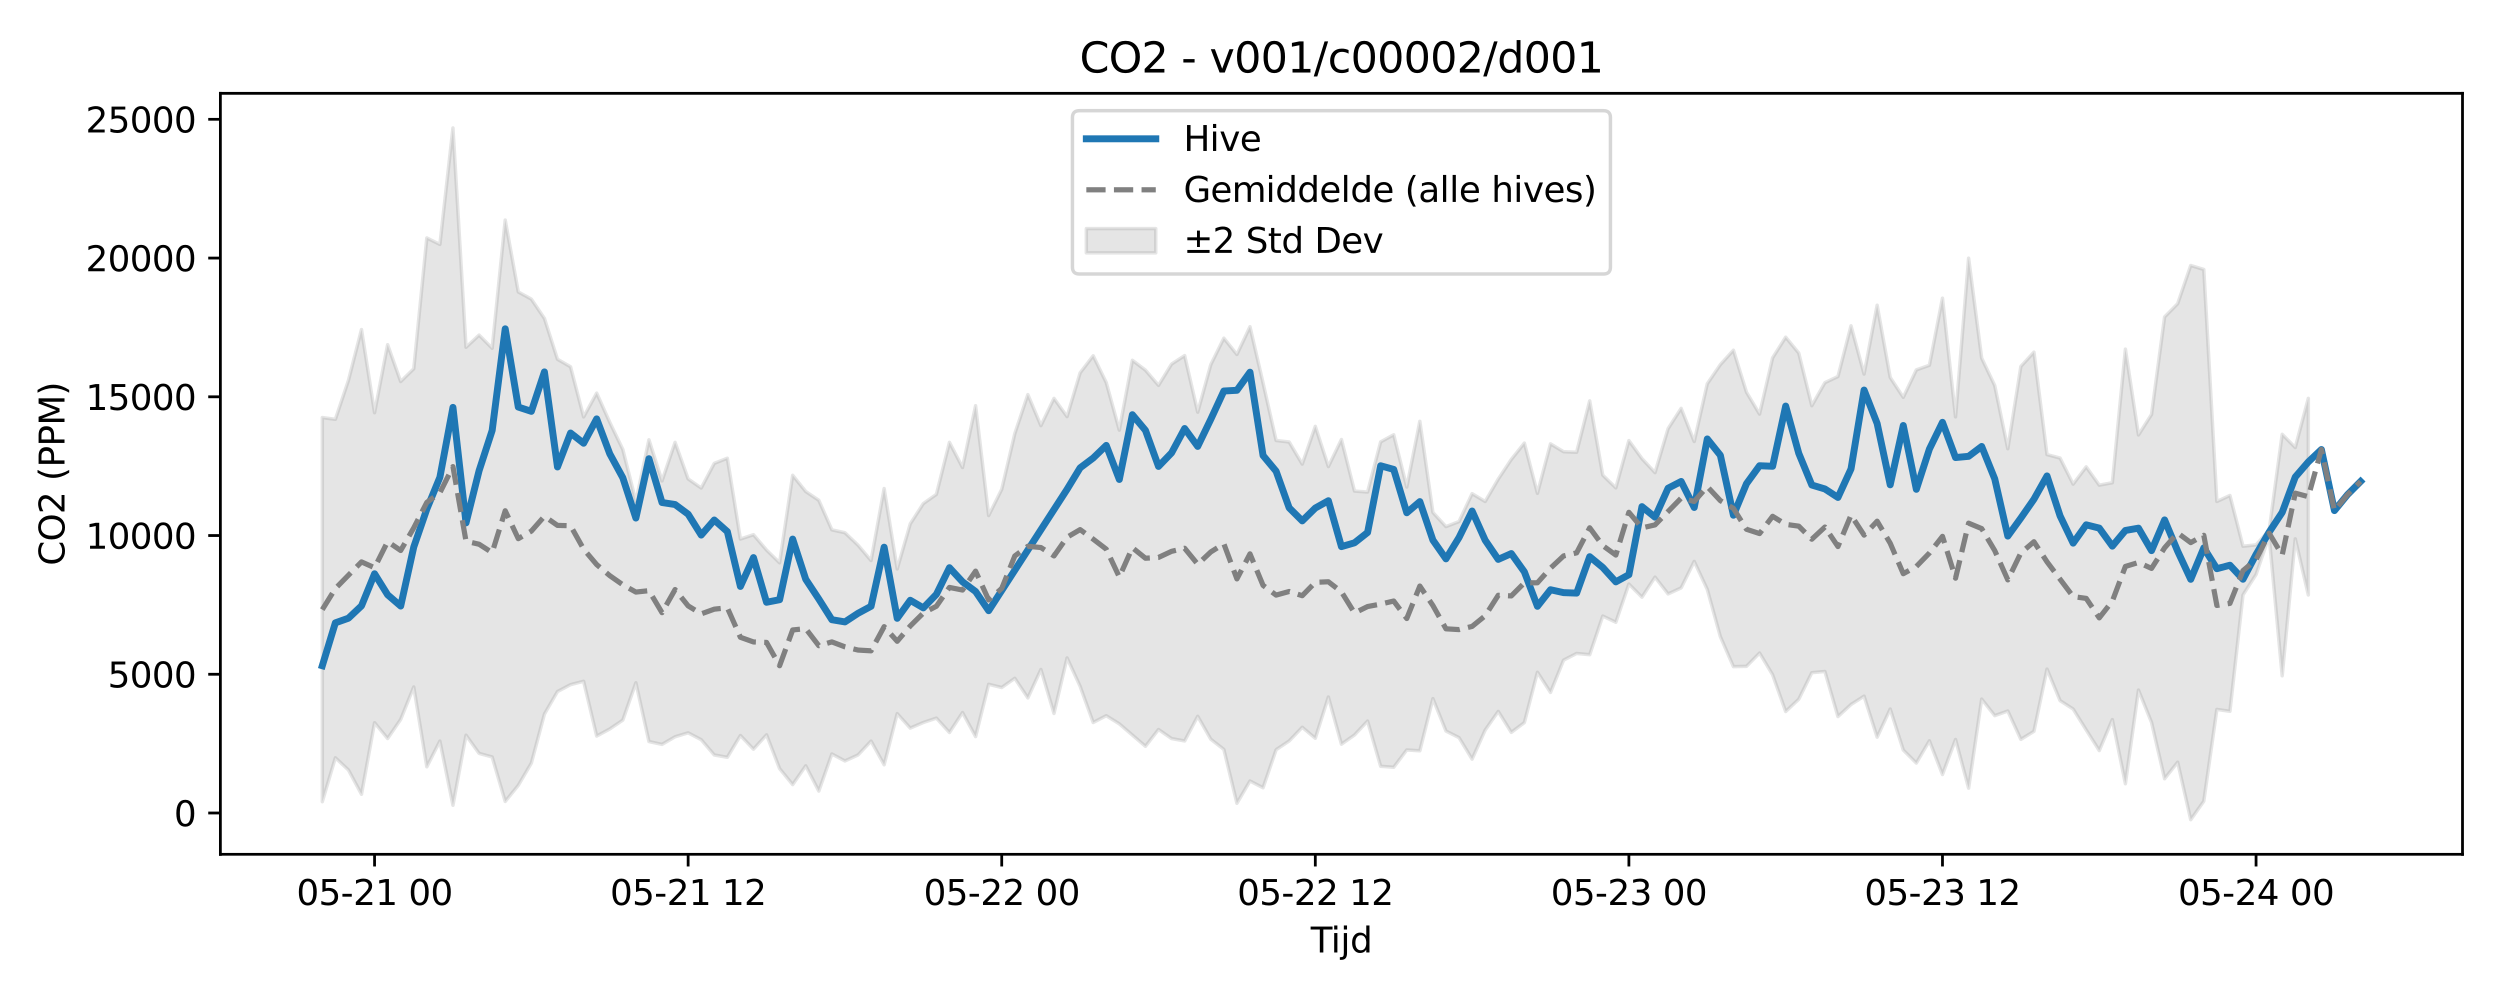 <?xml version="1.0" encoding="utf-8" standalone="no"?>
<!DOCTYPE svg PUBLIC "-//W3C//DTD SVG 1.1//EN"
  "http://www.w3.org/Graphics/SVG/1.1/DTD/svg11.dtd">
<svg xmlns:xlink="http://www.w3.org/1999/xlink" width="720pt" height="288pt" viewBox="0 0 720 288" xmlns="http://www.w3.org/2000/svg" version="1.1">
 <defs>
  <style type="text/css">*{stroke-linejoin: round; stroke-linecap: butt}</style>
 </defs>
 <g id="figure_1">
  <g id="patch_1">
   <path d="M 0 288 
L 720 288 
L 720 0 
L 0 0 
z
" style="fill: #ffffff"/>
  </g>
  <g id="axes_1">
   <g id="patch_2">
    <path d="M 63.47 246.04 
L 709.2 246.04 
L 709.2 26.88 
L 63.47 26.88 
z
" style="fill: #ffffff"/>
   </g>
   <g id="FillBetweenPolyCollection_1">
    <defs>
     <path id="m03e7732132" d="M 92.821 -167.752 
L 92.821 -57.098 
L 96.584 -69.76 
L 100.347 -66.249 
L 104.11 -59.247 
L 107.873 -79.861 
L 111.636 -75.306 
L 115.399 -80.808 
L 119.162 -90.16 
L 122.925 -67.158 
L 126.688 -74.576 
L 130.451 -56.07 
L 134.214 -76.263 
L 137.977 -71.022 
L 141.74 -69.993 
L 145.503 -57.174 
L 149.266 -61.816 
L 153.029 -68.228 
L 156.792 -82.337 
L 160.555 -88.828 
L 164.318 -90.819 
L 168.081 -91.789 
L 171.844 -76.011 
L 175.607 -78.053 
L 179.37 -80.607 
L 183.133 -91.37 
L 186.896 -74.427 
L 190.659 -73.616 
L 194.422 -75.806 
L 198.185 -76.945 
L 201.948 -74.967 
L 205.711 -70.566 
L 209.474 -69.897 
L 213.237 -76.172 
L 217 -72.228 
L 220.763 -76.371 
L 224.526 -66.642 
L 228.289 -62.029 
L 232.052 -67.448 
L 235.815 -60.165 
L 239.578 -70.862 
L 243.341 -68.841 
L 247.104 -70.567 
L 250.867 -74.567 
L 254.63 -67.734 
L 258.393 -82.476 
L 262.156 -78.305 
L 265.919 -79.921 
L 269.682 -81.18 
L 273.445 -77.033 
L 277.208 -82.782 
L 280.971 -75.856 
L 284.734 -90.921 
L 288.497 -89.993 
L 292.26 -92.649 
L 296.023 -86.998 
L 299.786 -95.199 
L 303.549 -82.517 
L 307.312 -98.525 
L 311.075 -90.337 
L 314.838 -79.914 
L 318.601 -81.875 
L 322.364 -79.528 
L 326.127 -76.289 
L 329.89 -73.06 
L 333.653 -77.904 
L 337.416 -75.288 
L 341.179 -74.604 
L 344.942 -81.705 
L 348.705 -75.105 
L 352.468 -72.168 
L 356.231 -56.651 
L 359.994 -63.076 
L 363.757 -61.116 
L 367.52 -72.076 
L 371.283 -74.6 
L 375.046 -78.542 
L 378.809 -75.376 
L 382.572 -87.268 
L 386.335 -73.672 
L 390.098 -76.323 
L 393.861 -80.336 
L 397.624 -67.31 
L 401.387 -67.021 
L 405.15 -72.013 
L 408.913 -71.77 
L 412.676 -86.796 
L 416.439 -77.463 
L 420.202 -75.559 
L 423.965 -69.36 
L 427.728 -77.731 
L 431.491 -83.113 
L 435.254 -77.072 
L 439.017 -79.895 
L 442.78 -94.391 
L 446.543 -88.578 
L 450.306 -97.876 
L 454.069 -99.809 
L 457.832 -99.443 
L 461.595 -110.583 
L 465.358 -108.788 
L 469.121 -119.794 
L 472.884 -116.008 
L 476.647 -121.776 
L 480.41 -116.944 
L 484.173 -118.687 
L 487.936 -126.313 
L 491.699 -118.243 
L 495.462 -104.647 
L 499.225 -96.007 
L 502.988 -96.088 
L 506.751 -99.93 
L 510.514 -93.662 
L 514.277 -83.081 
L 518.04 -86.618 
L 521.803 -94.266 
L 525.566 -94.615 
L 529.329 -81.629 
L 533.092 -85.108 
L 536.855 -87.501 
L 540.618 -75.69 
L 544.381 -83.801 
L 548.144 -71.983 
L 551.907 -68.243 
L 555.67 -74.649 
L 559.433 -64.932 
L 563.196 -75.031 
L 566.959 -61.005 
L 570.722 -86.665 
L 574.485 -81.892 
L 578.248 -83.228 
L 582.011 -75.056 
L 585.774 -77.379 
L 589.537 -95.304 
L 593.3 -86.217 
L 597.063 -83.795 
L 600.826 -77.777 
L 604.589 -71.83 
L 608.352 -80.769 
L 612.115 -62.272 
L 615.878 -89.279 
L 619.641 -79.948 
L 623.404 -63.718 
L 627.167 -68.488 
L 630.93 -51.922 
L 634.693 -57.255 
L 638.456 -83.689 
L 642.219 -83.14 
L 645.982 -116.646 
L 649.745 -122.531 
L 653.508 -133.599 
L 657.271 -93.359 
L 661.034 -132.827 
L 664.797 -116.648 
L 664.797 -173.277 
L 664.797 -173.277 
L 661.034 -159.115 
L 657.271 -162.924 
L 653.508 -135.279 
L 649.745 -131.075 
L 645.982 -130.682 
L 642.219 -145.307 
L 638.456 -143.572 
L 634.693 -210.405 
L 630.93 -211.537 
L 627.167 -200.537 
L 623.404 -196.724 
L 619.641 -168.652 
L 615.878 -162.727 
L 612.115 -187.458 
L 608.352 -148.976 
L 604.589 -148.277 
L 600.826 -153.554 
L 597.063 -148.567 
L 593.3 -156.078 
L 589.537 -157.079 
L 585.774 -186.581 
L 582.011 -182.472 
L 578.248 -158.753 
L 574.485 -176.964 
L 570.722 -184.863 
L 566.959 -213.657 
L 563.196 -167.941 
L 559.433 -202.127 
L 555.67 -182.804 
L 551.907 -181.474 
L 548.144 -173.562 
L 544.381 -179.301 
L 540.618 -200.097 
L 536.855 -180.265 
L 533.092 -194.168 
L 529.329 -179.564 
L 525.566 -177.798 
L 521.803 -171.15 
L 518.04 -186.317 
L 514.277 -190.892 
L 510.514 -184.95 
L 506.751 -168.738 
L 502.988 -175.057 
L 499.225 -187.141 
L 495.462 -182.993 
L 491.699 -177.477 
L 487.936 -160.841 
L 484.173 -170.397 
L 480.41 -164.549 
L 476.647 -151.885 
L 472.884 -155.919 
L 469.121 -161.116 
L 465.358 -147.496 
L 461.595 -151.154 
L 457.832 -172.55 
L 454.069 -157.749 
L 450.306 -157.905 
L 446.543 -160.177 
L 442.78 -145.925 
L 439.017 -160.399 
L 435.254 -155.678 
L 431.491 -150.01 
L 427.728 -143.568 
L 423.965 -145.826 
L 420.202 -137.793 
L 416.439 -136.339 
L 412.676 -140.42 
L 408.913 -166.667 
L 405.15 -147.726 
L 401.387 -162.788 
L 397.624 -160.735 
L 393.861 -146.295 
L 390.098 -146.576 
L 386.335 -161.425 
L 382.572 -153.631 
L 378.809 -165.208 
L 375.046 -154.34 
L 371.283 -160.701 
L 367.52 -161.148 
L 363.757 -177.716 
L 359.994 -193.907 
L 356.231 -185.906 
L 352.468 -190.613 
L 348.705 -182.976 
L 344.942 -169.285 
L 341.179 -185.588 
L 337.416 -183.151 
L 333.653 -177.016 
L 329.89 -181.399 
L 326.127 -184.24 
L 322.364 -164.117 
L 318.601 -177.811 
L 314.838 -185.542 
L 311.075 -180.611 
L 307.312 -168.017 
L 303.549 -173.273 
L 299.786 -165.413 
L 296.023 -174.359 
L 292.26 -163.103 
L 288.497 -147.074 
L 284.734 -139.515 
L 280.971 -171.166 
L 277.208 -153.352 
L 273.445 -160.612 
L 269.682 -145.622 
L 265.919 -142.969 
L 262.156 -137.132 
L 258.393 -124.144 
L 254.63 -147.31 
L 250.867 -126.558 
L 247.104 -130.998 
L 243.341 -134.581 
L 239.578 -135.404 
L 235.815 -143.917 
L 232.052 -146.453 
L 228.289 -151.122 
L 224.526 -125.902 
L 220.763 -129.591 
L 217 -134.011 
L 213.237 -132.756 
L 209.474 -156.031 
L 205.711 -154.557 
L 201.948 -147.448 
L 198.185 -150.068 
L 194.422 -160.61 
L 190.659 -149.499 
L 186.896 -161.344 
L 183.133 -143.6 
L 179.37 -158.562 
L 175.607 -166.389 
L 171.844 -174.79 
L 168.081 -167.928 
L 164.318 -182.367 
L 160.555 -184.541 
L 156.792 -196.289 
L 153.029 -201.857 
L 149.266 -203.914 
L 145.503 -224.628 
L 141.74 -187.696 
L 137.977 -191.496 
L 134.214 -187.982 
L 130.451 -251.158 
L 126.688 -217.606 
L 122.925 -219.471 
L 119.162 -181.799 
L 115.399 -178.112 
L 111.636 -188.733 
L 107.873 -169.132 
L 104.11 -193.102 
L 100.347 -178.432 
L 96.584 -167.236 
L 92.821 -167.752 
z
" style="stroke: #808080; stroke-opacity: 0.2"/>
    </defs>
    <g clip-path="url(#p1d4574912a)">
     <use xlink:href="#m03e7732132" x="0" y="288" style="fill: #808080; fill-opacity: 0.2; stroke: #808080; stroke-opacity: 0.2"/>
    </g>
   </g>
   <g id="matplotlib.axis_1">
    <g id="xtick_1">
     <g id="line2d_1">
      <defs>
       <path id="me99e6d232c" d="M 0 0 
L 0 3.5 
" style="stroke: #000000; stroke-width: 0.8"/>
      </defs>
      <g>
       <use xlink:href="#me99e6d232c" x="107.873" y="246.04" style="stroke: #000000; stroke-width: 0.8"/>
      </g>
     </g>
     <g id="text_1">
      <!-- 05-21 00 -->
      <g transform="translate(85.393 260.638) scale(0.1 -0.1)">
       <defs>
        <path id="DejaVuSans-30" d="M 2034 4250 
Q 1547 4250 1301 3770 
Q 1056 3291 1056 2328 
Q 1056 1369 1301 889 
Q 1547 409 2034 409 
Q 2525 409 2770 889 
Q 3016 1369 3016 2328 
Q 3016 3291 2770 3770 
Q 2525 4250 2034 4250 
z
M 2034 4750 
Q 2819 4750 3233 4129 
Q 3647 3509 3647 2328 
Q 3647 1150 3233 529 
Q 2819 -91 2034 -91 
Q 1250 -91 836 529 
Q 422 1150 422 2328 
Q 422 3509 836 4129 
Q 1250 4750 2034 4750 
z
" transform="scale(0.016)"/>
        <path id="DejaVuSans-35" d="M 691 4666 
L 3169 4666 
L 3169 4134 
L 1269 4134 
L 1269 2991 
Q 1406 3038 1543 3061 
Q 1681 3084 1819 3084 
Q 2600 3084 3056 2656 
Q 3513 2228 3513 1497 
Q 3513 744 3044 326 
Q 2575 -91 1722 -91 
Q 1428 -91 1123 -41 
Q 819 9 494 109 
L 494 744 
Q 775 591 1075 516 
Q 1375 441 1709 441 
Q 2250 441 2565 725 
Q 2881 1009 2881 1497 
Q 2881 1984 2565 2268 
Q 2250 2553 1709 2553 
Q 1456 2553 1204 2497 
Q 953 2441 691 2322 
L 691 4666 
z
" transform="scale(0.016)"/>
        <path id="DejaVuSans-2d" d="M 313 2009 
L 1997 2009 
L 1997 1497 
L 313 1497 
L 313 2009 
z
" transform="scale(0.016)"/>
        <path id="DejaVuSans-32" d="M 1228 531 
L 3431 531 
L 3431 0 
L 469 0 
L 469 531 
Q 828 903 1448 1529 
Q 2069 2156 2228 2338 
Q 2531 2678 2651 2914 
Q 2772 3150 2772 3378 
Q 2772 3750 2511 3984 
Q 2250 4219 1831 4219 
Q 1534 4219 1204 4116 
Q 875 4013 500 3803 
L 500 4441 
Q 881 4594 1212 4672 
Q 1544 4750 1819 4750 
Q 2544 4750 2975 4387 
Q 3406 4025 3406 3419 
Q 3406 3131 3298 2873 
Q 3191 2616 2906 2266 
Q 2828 2175 2409 1742 
Q 1991 1309 1228 531 
z
" transform="scale(0.016)"/>
        <path id="DejaVuSans-31" d="M 794 531 
L 1825 531 
L 1825 4091 
L 703 3866 
L 703 4441 
L 1819 4666 
L 2450 4666 
L 2450 531 
L 3481 531 
L 3481 0 
L 794 0 
L 794 531 
z
" transform="scale(0.016)"/>
        <path id="DejaVuSans-20" transform="scale(0.016)"/>
       </defs>
       <use xlink:href="#DejaVuSans-30"/>
       <use xlink:href="#DejaVuSans-35" transform="translate(63.623 0)"/>
       <use xlink:href="#DejaVuSans-2d" transform="translate(127.246 0)"/>
       <use xlink:href="#DejaVuSans-32" transform="translate(163.33 0)"/>
       <use xlink:href="#DejaVuSans-31" transform="translate(226.953 0)"/>
       <use xlink:href="#DejaVuSans-20" transform="translate(290.576 0)"/>
       <use xlink:href="#DejaVuSans-30" transform="translate(322.363 0)"/>
       <use xlink:href="#DejaVuSans-30" transform="translate(385.986 0)"/>
      </g>
     </g>
    </g>
    <g id="xtick_2">
     <g id="line2d_2">
      <g>
       <use xlink:href="#me99e6d232c" x="198.185" y="246.04" style="stroke: #000000; stroke-width: 0.8"/>
      </g>
     </g>
     <g id="text_2">
      <!-- 05-21 12 -->
      <g transform="translate(175.705 260.638) scale(0.1 -0.1)">
       <use xlink:href="#DejaVuSans-30"/>
       <use xlink:href="#DejaVuSans-35" transform="translate(63.623 0)"/>
       <use xlink:href="#DejaVuSans-2d" transform="translate(127.246 0)"/>
       <use xlink:href="#DejaVuSans-32" transform="translate(163.33 0)"/>
       <use xlink:href="#DejaVuSans-31" transform="translate(226.953 0)"/>
       <use xlink:href="#DejaVuSans-20" transform="translate(290.576 0)"/>
       <use xlink:href="#DejaVuSans-31" transform="translate(322.363 0)"/>
       <use xlink:href="#DejaVuSans-32" transform="translate(385.986 0)"/>
      </g>
     </g>
    </g>
    <g id="xtick_3">
     <g id="line2d_3">
      <g>
       <use xlink:href="#me99e6d232c" x="288.497" y="246.04" style="stroke: #000000; stroke-width: 0.8"/>
      </g>
     </g>
     <g id="text_3">
      <!-- 05-22 00 -->
      <g transform="translate(266.017 260.638) scale(0.1 -0.1)">
       <use xlink:href="#DejaVuSans-30"/>
       <use xlink:href="#DejaVuSans-35" transform="translate(63.623 0)"/>
       <use xlink:href="#DejaVuSans-2d" transform="translate(127.246 0)"/>
       <use xlink:href="#DejaVuSans-32" transform="translate(163.33 0)"/>
       <use xlink:href="#DejaVuSans-32" transform="translate(226.953 0)"/>
       <use xlink:href="#DejaVuSans-20" transform="translate(290.576 0)"/>
       <use xlink:href="#DejaVuSans-30" transform="translate(322.363 0)"/>
       <use xlink:href="#DejaVuSans-30" transform="translate(385.986 0)"/>
      </g>
     </g>
    </g>
    <g id="xtick_4">
     <g id="line2d_4">
      <g>
       <use xlink:href="#me99e6d232c" x="378.809" y="246.04" style="stroke: #000000; stroke-width: 0.8"/>
      </g>
     </g>
     <g id="text_4">
      <!-- 05-22 12 -->
      <g transform="translate(356.329 260.638) scale(0.1 -0.1)">
       <use xlink:href="#DejaVuSans-30"/>
       <use xlink:href="#DejaVuSans-35" transform="translate(63.623 0)"/>
       <use xlink:href="#DejaVuSans-2d" transform="translate(127.246 0)"/>
       <use xlink:href="#DejaVuSans-32" transform="translate(163.33 0)"/>
       <use xlink:href="#DejaVuSans-32" transform="translate(226.953 0)"/>
       <use xlink:href="#DejaVuSans-20" transform="translate(290.576 0)"/>
       <use xlink:href="#DejaVuSans-31" transform="translate(322.363 0)"/>
       <use xlink:href="#DejaVuSans-32" transform="translate(385.986 0)"/>
      </g>
     </g>
    </g>
    <g id="xtick_5">
     <g id="line2d_5">
      <g>
       <use xlink:href="#me99e6d232c" x="469.121" y="246.04" style="stroke: #000000; stroke-width: 0.8"/>
      </g>
     </g>
     <g id="text_5">
      <!-- 05-23 00 -->
      <g transform="translate(446.64 260.638) scale(0.1 -0.1)">
       <defs>
        <path id="DejaVuSans-33" d="M 2597 2516 
Q 3050 2419 3304 2112 
Q 3559 1806 3559 1356 
Q 3559 666 3084 287 
Q 2609 -91 1734 -91 
Q 1441 -91 1130 -33 
Q 819 25 488 141 
L 488 750 
Q 750 597 1062 519 
Q 1375 441 1716 441 
Q 2309 441 2620 675 
Q 2931 909 2931 1356 
Q 2931 1769 2642 2001 
Q 2353 2234 1838 2234 
L 1294 2234 
L 1294 2753 
L 1863 2753 
Q 2328 2753 2575 2939 
Q 2822 3125 2822 3475 
Q 2822 3834 2567 4026 
Q 2313 4219 1838 4219 
Q 1578 4219 1281 4162 
Q 984 4106 628 3988 
L 628 4550 
Q 988 4650 1302 4700 
Q 1616 4750 1894 4750 
Q 2613 4750 3031 4423 
Q 3450 4097 3450 3541 
Q 3450 3153 3228 2886 
Q 3006 2619 2597 2516 
z
" transform="scale(0.016)"/>
       </defs>
       <use xlink:href="#DejaVuSans-30"/>
       <use xlink:href="#DejaVuSans-35" transform="translate(63.623 0)"/>
       <use xlink:href="#DejaVuSans-2d" transform="translate(127.246 0)"/>
       <use xlink:href="#DejaVuSans-32" transform="translate(163.33 0)"/>
       <use xlink:href="#DejaVuSans-33" transform="translate(226.953 0)"/>
       <use xlink:href="#DejaVuSans-20" transform="translate(290.576 0)"/>
       <use xlink:href="#DejaVuSans-30" transform="translate(322.363 0)"/>
       <use xlink:href="#DejaVuSans-30" transform="translate(385.986 0)"/>
      </g>
     </g>
    </g>
    <g id="xtick_6">
     <g id="line2d_6">
      <g>
       <use xlink:href="#me99e6d232c" x="559.433" y="246.04" style="stroke: #000000; stroke-width: 0.8"/>
      </g>
     </g>
     <g id="text_6">
      <!-- 05-23 12 -->
      <g transform="translate(536.952 260.638) scale(0.1 -0.1)">
       <use xlink:href="#DejaVuSans-30"/>
       <use xlink:href="#DejaVuSans-35" transform="translate(63.623 0)"/>
       <use xlink:href="#DejaVuSans-2d" transform="translate(127.246 0)"/>
       <use xlink:href="#DejaVuSans-32" transform="translate(163.33 0)"/>
       <use xlink:href="#DejaVuSans-33" transform="translate(226.953 0)"/>
       <use xlink:href="#DejaVuSans-20" transform="translate(290.576 0)"/>
       <use xlink:href="#DejaVuSans-31" transform="translate(322.363 0)"/>
       <use xlink:href="#DejaVuSans-32" transform="translate(385.986 0)"/>
      </g>
     </g>
    </g>
    <g id="xtick_7">
     <g id="line2d_7">
      <g>
       <use xlink:href="#me99e6d232c" x="649.745" y="246.04" style="stroke: #000000; stroke-width: 0.8"/>
      </g>
     </g>
     <g id="text_7">
      <!-- 05-24 00 -->
      <g transform="translate(627.264 260.638) scale(0.1 -0.1)">
       <defs>
        <path id="DejaVuSans-34" d="M 2419 4116 
L 825 1625 
L 2419 1625 
L 2419 4116 
z
M 2253 4666 
L 3047 4666 
L 3047 1625 
L 3713 1625 
L 3713 1100 
L 3047 1100 
L 3047 0 
L 2419 0 
L 2419 1100 
L 313 1100 
L 313 1709 
L 2253 4666 
z
" transform="scale(0.016)"/>
       </defs>
       <use xlink:href="#DejaVuSans-30"/>
       <use xlink:href="#DejaVuSans-35" transform="translate(63.623 0)"/>
       <use xlink:href="#DejaVuSans-2d" transform="translate(127.246 0)"/>
       <use xlink:href="#DejaVuSans-32" transform="translate(163.33 0)"/>
       <use xlink:href="#DejaVuSans-34" transform="translate(226.953 0)"/>
       <use xlink:href="#DejaVuSans-20" transform="translate(290.576 0)"/>
       <use xlink:href="#DejaVuSans-30" transform="translate(322.363 0)"/>
       <use xlink:href="#DejaVuSans-30" transform="translate(385.986 0)"/>
      </g>
     </g>
    </g>
    <g id="text_8">
     <!-- Tijd -->
     <g transform="translate(377.485 274.317) scale(0.1 -0.1)">
      <defs>
       <path id="DejaVuSans-54" d="M -19 4666 
L 3928 4666 
L 3928 4134 
L 2272 4134 
L 2272 0 
L 1638 0 
L 1638 4134 
L -19 4134 
L -19 4666 
z
" transform="scale(0.016)"/>
       <path id="DejaVuSans-69" d="M 603 3500 
L 1178 3500 
L 1178 0 
L 603 0 
L 603 3500 
z
M 603 4863 
L 1178 4863 
L 1178 4134 
L 603 4134 
L 603 4863 
z
" transform="scale(0.016)"/>
       <path id="DejaVuSans-6a" d="M 603 3500 
L 1178 3500 
L 1178 -63 
Q 1178 -731 923 -1031 
Q 669 -1331 103 -1331 
L -116 -1331 
L -116 -844 
L 38 -844 
Q 366 -844 484 -692 
Q 603 -541 603 -63 
L 603 3500 
z
M 603 4863 
L 1178 4863 
L 1178 4134 
L 603 4134 
L 603 4863 
z
" transform="scale(0.016)"/>
       <path id="DejaVuSans-64" d="M 2906 2969 
L 2906 4863 
L 3481 4863 
L 3481 0 
L 2906 0 
L 2906 525 
Q 2725 213 2448 61 
Q 2172 -91 1784 -91 
Q 1150 -91 751 415 
Q 353 922 353 1747 
Q 353 2572 751 3078 
Q 1150 3584 1784 3584 
Q 2172 3584 2448 3432 
Q 2725 3281 2906 2969 
z
M 947 1747 
Q 947 1113 1208 752 
Q 1469 391 1925 391 
Q 2381 391 2643 752 
Q 2906 1113 2906 1747 
Q 2906 2381 2643 2742 
Q 2381 3103 1925 3103 
Q 1469 3103 1208 2742 
Q 947 2381 947 1747 
z
" transform="scale(0.016)"/>
      </defs>
      <use xlink:href="#DejaVuSans-54"/>
      <use xlink:href="#DejaVuSans-69" transform="translate(57.959 0)"/>
      <use xlink:href="#DejaVuSans-6a" transform="translate(85.742 0)"/>
      <use xlink:href="#DejaVuSans-64" transform="translate(113.525 0)"/>
     </g>
    </g>
   </g>
   <g id="matplotlib.axis_2">
    <g id="ytick_1">
     <g id="line2d_8">
      <defs>
       <path id="m77ea8dcc74" d="M 0 0 
L -3.5 0 
" style="stroke: #000000; stroke-width: 0.8"/>
      </defs>
      <g>
       <use xlink:href="#m77ea8dcc74" x="63.47" y="234.145" style="stroke: #000000; stroke-width: 0.8"/>
      </g>
     </g>
     <g id="text_9">
      <!-- 0 -->
      <g transform="translate(50.108 237.944) scale(0.1 -0.1)">
       <use xlink:href="#DejaVuSans-30"/>
      </g>
     </g>
    </g>
    <g id="ytick_2">
     <g id="line2d_9">
      <g>
       <use xlink:href="#m77ea8dcc74" x="63.47" y="194.188" style="stroke: #000000; stroke-width: 0.8"/>
      </g>
     </g>
     <g id="text_10">
      <!-- 5000 -->
      <g transform="translate(31.02 197.987) scale(0.1 -0.1)">
       <use xlink:href="#DejaVuSans-35"/>
       <use xlink:href="#DejaVuSans-30" transform="translate(63.623 0)"/>
       <use xlink:href="#DejaVuSans-30" transform="translate(127.246 0)"/>
       <use xlink:href="#DejaVuSans-30" transform="translate(190.869 0)"/>
      </g>
     </g>
    </g>
    <g id="ytick_3">
     <g id="line2d_10">
      <g>
       <use xlink:href="#m77ea8dcc74" x="63.47" y="154.231" style="stroke: #000000; stroke-width: 0.8"/>
      </g>
     </g>
     <g id="text_11">
      <!-- 10000 -->
      <g transform="translate(24.657 158.03) scale(0.1 -0.1)">
       <use xlink:href="#DejaVuSans-31"/>
       <use xlink:href="#DejaVuSans-30" transform="translate(63.623 0)"/>
       <use xlink:href="#DejaVuSans-30" transform="translate(127.246 0)"/>
       <use xlink:href="#DejaVuSans-30" transform="translate(190.869 0)"/>
       <use xlink:href="#DejaVuSans-30" transform="translate(254.492 0)"/>
      </g>
     </g>
    </g>
    <g id="ytick_4">
     <g id="line2d_11">
      <g>
       <use xlink:href="#m77ea8dcc74" x="63.47" y="114.274" style="stroke: #000000; stroke-width: 0.8"/>
      </g>
     </g>
     <g id="text_12">
      <!-- 15000 -->
      <g transform="translate(24.657 118.073) scale(0.1 -0.1)">
       <use xlink:href="#DejaVuSans-31"/>
       <use xlink:href="#DejaVuSans-35" transform="translate(63.623 0)"/>
       <use xlink:href="#DejaVuSans-30" transform="translate(127.246 0)"/>
       <use xlink:href="#DejaVuSans-30" transform="translate(190.869 0)"/>
       <use xlink:href="#DejaVuSans-30" transform="translate(254.492 0)"/>
      </g>
     </g>
    </g>
    <g id="ytick_5">
     <g id="line2d_12">
      <g>
       <use xlink:href="#m77ea8dcc74" x="63.47" y="74.317" style="stroke: #000000; stroke-width: 0.8"/>
      </g>
     </g>
     <g id="text_13">
      <!-- 20000 -->
      <g transform="translate(24.657 78.116) scale(0.1 -0.1)">
       <use xlink:href="#DejaVuSans-32"/>
       <use xlink:href="#DejaVuSans-30" transform="translate(63.623 0)"/>
       <use xlink:href="#DejaVuSans-30" transform="translate(127.246 0)"/>
       <use xlink:href="#DejaVuSans-30" transform="translate(190.869 0)"/>
       <use xlink:href="#DejaVuSans-30" transform="translate(254.492 0)"/>
      </g>
     </g>
    </g>
    <g id="ytick_6">
     <g id="line2d_13">
      <g>
       <use xlink:href="#m77ea8dcc74" x="63.47" y="34.36" style="stroke: #000000; stroke-width: 0.8"/>
      </g>
     </g>
     <g id="text_14">
      <!-- 25000 -->
      <g transform="translate(24.657 38.159) scale(0.1 -0.1)">
       <use xlink:href="#DejaVuSans-32"/>
       <use xlink:href="#DejaVuSans-35" transform="translate(63.623 0)"/>
       <use xlink:href="#DejaVuSans-30" transform="translate(127.246 0)"/>
       <use xlink:href="#DejaVuSans-30" transform="translate(190.869 0)"/>
       <use xlink:href="#DejaVuSans-30" transform="translate(254.492 0)"/>
      </g>
     </g>
    </g>
    <g id="text_15">
     <!-- CO2 (PPM) -->
     <g transform="translate(18.578 162.903) rotate(-90) scale(0.1 -0.1)">
      <defs>
       <path id="DejaVuSans-43" d="M 4122 4306 
L 4122 3641 
Q 3803 3938 3442 4084 
Q 3081 4231 2675 4231 
Q 1875 4231 1450 3742 
Q 1025 3253 1025 2328 
Q 1025 1406 1450 917 
Q 1875 428 2675 428 
Q 3081 428 3442 575 
Q 3803 722 4122 1019 
L 4122 359 
Q 3791 134 3420 21 
Q 3050 -91 2638 -91 
Q 1578 -91 968 557 
Q 359 1206 359 2328 
Q 359 3453 968 4101 
Q 1578 4750 2638 4750 
Q 3056 4750 3426 4639 
Q 3797 4528 4122 4306 
z
" transform="scale(0.016)"/>
       <path id="DejaVuSans-4f" d="M 2522 4238 
Q 1834 4238 1429 3725 
Q 1025 3213 1025 2328 
Q 1025 1447 1429 934 
Q 1834 422 2522 422 
Q 3209 422 3611 934 
Q 4013 1447 4013 2328 
Q 4013 3213 3611 3725 
Q 3209 4238 2522 4238 
z
M 2522 4750 
Q 3503 4750 4090 4092 
Q 4678 3434 4678 2328 
Q 4678 1225 4090 567 
Q 3503 -91 2522 -91 
Q 1538 -91 948 565 
Q 359 1222 359 2328 
Q 359 3434 948 4092 
Q 1538 4750 2522 4750 
z
" transform="scale(0.016)"/>
       <path id="DejaVuSans-28" d="M 1984 4856 
Q 1566 4138 1362 3434 
Q 1159 2731 1159 2009 
Q 1159 1288 1364 580 
Q 1569 -128 1984 -844 
L 1484 -844 
Q 1016 -109 783 600 
Q 550 1309 550 2009 
Q 550 2706 781 3412 
Q 1013 4119 1484 4856 
L 1984 4856 
z
" transform="scale(0.016)"/>
       <path id="DejaVuSans-50" d="M 1259 4147 
L 1259 2394 
L 2053 2394 
Q 2494 2394 2734 2622 
Q 2975 2850 2975 3272 
Q 2975 3691 2734 3919 
Q 2494 4147 2053 4147 
L 1259 4147 
z
M 628 4666 
L 2053 4666 
Q 2838 4666 3239 4311 
Q 3641 3956 3641 3272 
Q 3641 2581 3239 2228 
Q 2838 1875 2053 1875 
L 1259 1875 
L 1259 0 
L 628 0 
L 628 4666 
z
" transform="scale(0.016)"/>
       <path id="DejaVuSans-4d" d="M 628 4666 
L 1569 4666 
L 2759 1491 
L 3956 4666 
L 4897 4666 
L 4897 0 
L 4281 0 
L 4281 4097 
L 3078 897 
L 2444 897 
L 1241 4097 
L 1241 0 
L 628 0 
L 628 4666 
z
" transform="scale(0.016)"/>
       <path id="DejaVuSans-29" d="M 513 4856 
L 1013 4856 
Q 1481 4119 1714 3412 
Q 1947 2706 1947 2009 
Q 1947 1309 1714 600 
Q 1481 -109 1013 -844 
L 513 -844 
Q 928 -128 1133 580 
Q 1338 1288 1338 2009 
Q 1338 2731 1133 3434 
Q 928 4138 513 4856 
z
" transform="scale(0.016)"/>
      </defs>
      <use xlink:href="#DejaVuSans-43"/>
      <use xlink:href="#DejaVuSans-4f" transform="translate(69.824 0)"/>
      <use xlink:href="#DejaVuSans-32" transform="translate(148.535 0)"/>
      <use xlink:href="#DejaVuSans-20" transform="translate(212.158 0)"/>
      <use xlink:href="#DejaVuSans-28" transform="translate(243.945 0)"/>
      <use xlink:href="#DejaVuSans-50" transform="translate(282.959 0)"/>
      <use xlink:href="#DejaVuSans-50" transform="translate(343.262 0)"/>
      <use xlink:href="#DejaVuSans-4d" transform="translate(403.564 0)"/>
      <use xlink:href="#DejaVuSans-29" transform="translate(489.844 0)"/>
     </g>
    </g>
   </g>
   <g id="line2d_14">
    <path d="M 92.821 191.734 
L 96.584 179.38 
L 100.347 178.043 
L 104.11 174.492 
L 107.873 165.248 
L 111.636 171.298 
L 115.399 174.542 
L 119.162 157.539 
L 122.925 146.618 
L 126.688 137.449 
L 130.451 117.33 
L 134.214 150.592 
L 137.977 135.559 
L 141.74 123.975 
L 145.503 94.703 
L 149.266 117.233 
L 153.029 118.467 
L 156.792 107.111 
L 160.555 134.484 
L 164.318 124.713 
L 168.081 127.651 
L 171.844 120.643 
L 175.607 130.68 
L 179.37 137.593 
L 183.133 149.196 
L 186.896 132.111 
L 190.659 144.724 
L 194.422 145.299 
L 198.185 148.083 
L 201.948 154.103 
L 205.711 149.766 
L 209.474 153.101 
L 213.237 168.892 
L 217 160.589 
L 220.763 173.454 
L 224.526 172.715 
L 228.289 155.259 
L 232.052 166.831 
L 235.815 172.526 
L 239.578 178.477 
L 243.341 179.108 
L 247.104 176.636 
L 250.867 174.606 
L 254.63 157.595 
L 258.393 178.074 
L 262.156 172.875 
L 265.919 175.072 
L 269.682 171.167 
L 273.445 163.498 
L 277.208 167.563 
L 280.971 170.357 
L 284.734 175.876 
L 307.312 140.929 
L 311.075 134.74 
L 314.838 131.911 
L 318.601 128.277 
L 322.364 138.084 
L 326.127 119.436 
L 329.89 123.938 
L 333.653 134.332 
L 337.416 130.424 
L 341.179 123.413 
L 344.942 128.565 
L 348.705 120.76 
L 352.468 112.611 
L 356.231 112.404 
L 359.994 107.197 
L 363.757 131.184 
L 367.52 135.715 
L 371.283 146.261 
L 375.046 150.011 
L 378.809 146.314 
L 382.572 144.21 
L 386.335 157.427 
L 390.098 156.33 
L 393.861 153.36 
L 397.624 134.14 
L 401.387 135.191 
L 405.15 147.674 
L 408.913 144.465 
L 412.676 155.557 
L 416.439 160.944 
L 420.202 154.806 
L 423.965 147.177 
L 427.728 155.577 
L 431.491 161.103 
L 435.254 159.428 
L 439.017 164.697 
L 442.78 174.617 
L 446.543 169.846 
L 450.306 170.677 
L 454.069 170.816 
L 457.832 160.328 
L 461.595 163.424 
L 465.358 167.576 
L 469.121 165.512 
L 472.884 145.912 
L 476.647 148.951 
L 480.41 140.605 
L 484.173 138.661 
L 487.936 146.149 
L 491.699 126.421 
L 495.462 131.12 
L 499.225 148.386 
L 502.988 139.303 
L 506.751 134.132 
L 510.514 134.288 
L 514.277 116.951 
L 518.04 130.552 
L 521.803 139.689 
L 525.566 140.816 
L 529.329 143.263 
L 533.092 135.046 
L 536.855 112.34 
L 540.618 121.969 
L 544.381 139.626 
L 548.144 122.545 
L 551.907 140.92 
L 555.67 129.322 
L 559.433 121.631 
L 563.196 131.775 
L 566.959 131.421 
L 570.722 128.582 
L 574.485 137.915 
L 578.248 154.393 
L 582.011 149.191 
L 585.774 143.775 
L 589.537 137.071 
L 593.3 148.578 
L 597.063 156.424 
L 600.826 151.149 
L 604.589 152.093 
L 608.352 157.289 
L 612.115 152.774 
L 615.878 152.11 
L 619.641 158.578 
L 623.404 149.74 
L 627.167 158.743 
L 630.93 166.841 
L 634.693 157.79 
L 638.456 163.783 
L 642.219 162.787 
L 645.982 166.817 
L 649.745 159.686 
L 653.508 153.264 
L 657.271 147.561 
L 661.034 137.382 
L 664.797 133.027 
L 668.56 129.469 
L 672.323 147.049 
L 676.086 142.447 
L 679.849 138.671 
L 679.849 138.671 
" clip-path="url(#p1d4574912a)" style="fill: none; stroke: #1f77b4; stroke-width: 2; stroke-linecap: square"/>
   </g>
   <g id="line2d_15">
    <path d="M 92.821 175.575 
L 96.584 169.502 
L 104.11 161.826 
L 107.873 163.503 
L 111.636 155.98 
L 115.399 158.54 
L 119.162 152.02 
L 122.925 144.686 
L 126.688 141.909 
L 130.451 134.386 
L 134.214 155.878 
L 137.977 156.741 
L 141.74 159.156 
L 145.503 147.099 
L 149.266 155.135 
L 153.029 152.958 
L 156.792 148.687 
L 160.555 151.316 
L 164.318 151.407 
L 168.081 158.142 
L 171.844 162.6 
L 175.607 165.779 
L 179.37 168.416 
L 183.133 170.515 
L 186.896 170.114 
L 190.659 176.442 
L 194.422 169.792 
L 198.185 174.493 
L 201.948 176.792 
L 205.711 175.439 
L 209.474 175.036 
L 213.237 183.536 
L 217 184.881 
L 220.763 185.019 
L 224.526 191.728 
L 228.289 181.425 
L 232.052 181.05 
L 235.815 185.959 
L 239.578 184.867 
L 243.341 186.289 
L 247.104 187.217 
L 250.867 187.437 
L 254.63 180.478 
L 258.393 184.69 
L 262.156 180.281 
L 265.919 176.555 
L 269.682 174.599 
L 273.445 169.177 
L 277.208 169.933 
L 280.971 164.489 
L 284.734 172.782 
L 288.497 169.467 
L 292.26 160.124 
L 296.023 157.321 
L 299.786 157.694 
L 303.549 160.105 
L 307.312 154.729 
L 311.075 152.526 
L 314.838 155.272 
L 318.601 158.157 
L 322.364 166.177 
L 326.127 157.735 
L 329.89 160.77 
L 333.653 160.54 
L 337.416 158.781 
L 341.179 157.904 
L 344.942 162.505 
L 348.705 158.959 
L 352.468 156.61 
L 356.231 166.721 
L 359.994 159.509 
L 363.757 168.584 
L 367.52 171.388 
L 371.283 170.349 
L 375.046 171.559 
L 378.809 167.708 
L 382.572 167.55 
L 386.335 170.451 
L 390.098 176.551 
L 393.861 174.684 
L 397.624 173.978 
L 401.387 173.096 
L 405.15 178.131 
L 408.913 168.781 
L 412.676 174.392 
L 416.439 181.099 
L 420.202 181.324 
L 423.965 180.407 
L 427.728 177.35 
L 431.491 171.438 
L 435.254 171.625 
L 439.017 167.853 
L 442.78 167.842 
L 446.543 163.622 
L 450.306 160.109 
L 454.069 159.221 
L 457.832 152.003 
L 461.595 157.132 
L 465.358 159.858 
L 469.121 147.545 
L 472.884 152.036 
L 476.647 151.17 
L 484.173 143.458 
L 487.936 144.423 
L 491.699 140.14 
L 495.462 144.18 
L 499.225 146.426 
L 502.988 152.428 
L 506.751 153.666 
L 510.514 148.694 
L 514.277 151.014 
L 518.04 151.533 
L 521.803 155.292 
L 525.566 151.794 
L 529.329 157.403 
L 533.092 148.362 
L 536.855 154.117 
L 540.618 150.107 
L 544.381 156.449 
L 548.144 165.227 
L 551.907 163.141 
L 555.67 159.274 
L 559.433 154.47 
L 563.196 166.514 
L 566.959 150.669 
L 570.722 152.236 
L 574.485 158.572 
L 578.248 167.009 
L 582.011 159.236 
L 585.774 156.02 
L 589.537 161.809 
L 597.063 171.819 
L 600.826 172.335 
L 604.589 177.946 
L 608.352 173.128 
L 612.115 163.135 
L 615.878 161.997 
L 619.641 163.7 
L 623.404 157.779 
L 627.167 153.488 
L 630.93 156.27 
L 634.693 154.17 
L 638.456 174.369 
L 642.219 173.776 
L 645.982 164.336 
L 649.745 161.197 
L 653.508 153.561 
L 657.271 159.858 
L 661.034 142.029 
L 664.797 143.037 
L 668.56 129.469 
L 672.323 147.049 
L 676.086 142.447 
L 679.849 138.671 
L 679.849 138.671 
" clip-path="url(#p1d4574912a)" style="fill: none; stroke-dasharray: 5.55,2.4; stroke-dashoffset: 0; stroke: #808080; stroke-width: 1.5"/>
   </g>
   <g id="patch_3">
    <path d="M 63.47 246.04 
L 63.47 26.88 
" style="fill: none; stroke: #000000; stroke-width: 0.8; stroke-linejoin: miter; stroke-linecap: square"/>
   </g>
   <g id="patch_4">
    <path d="M 709.2 246.04 
L 709.2 26.88 
" style="fill: none; stroke: #000000; stroke-width: 0.8; stroke-linejoin: miter; stroke-linecap: square"/>
   </g>
   <g id="patch_5">
    <path d="M 63.47 246.04 
L 709.2 246.04 
" style="fill: none; stroke: #000000; stroke-width: 0.8; stroke-linejoin: miter; stroke-linecap: square"/>
   </g>
   <g id="patch_6">
    <path d="M 63.47 26.88 
L 709.2 26.88 
" style="fill: none; stroke: #000000; stroke-width: 0.8; stroke-linejoin: miter; stroke-linecap: square"/>
   </g>
   <g id="text_16">
    <!-- CO2 - v001/c00002/d001 -->
    <g transform="translate(310.932 20.88) scale(0.12 -0.12)">
     <defs>
      <path id="DejaVuSans-76" d="M 191 3500 
L 800 3500 
L 1894 563 
L 2988 3500 
L 3597 3500 
L 2284 0 
L 1503 0 
L 191 3500 
z
" transform="scale(0.016)"/>
      <path id="DejaVuSans-2f" d="M 1625 4666 
L 2156 4666 
L 531 -594 
L 0 -594 
L 1625 4666 
z
" transform="scale(0.016)"/>
      <path id="DejaVuSans-63" d="M 3122 3366 
L 3122 2828 
Q 2878 2963 2633 3030 
Q 2388 3097 2138 3097 
Q 1578 3097 1268 2742 
Q 959 2388 959 1747 
Q 959 1106 1268 751 
Q 1578 397 2138 397 
Q 2388 397 2633 464 
Q 2878 531 3122 666 
L 3122 134 
Q 2881 22 2623 -34 
Q 2366 -91 2075 -91 
Q 1284 -91 818 406 
Q 353 903 353 1747 
Q 353 2603 823 3093 
Q 1294 3584 2113 3584 
Q 2378 3584 2631 3529 
Q 2884 3475 3122 3366 
z
" transform="scale(0.016)"/>
     </defs>
     <use xlink:href="#DejaVuSans-43"/>
     <use xlink:href="#DejaVuSans-4f" transform="translate(69.824 0)"/>
     <use xlink:href="#DejaVuSans-32" transform="translate(148.535 0)"/>
     <use xlink:href="#DejaVuSans-20" transform="translate(212.158 0)"/>
     <use xlink:href="#DejaVuSans-2d" transform="translate(243.945 0)"/>
     <use xlink:href="#DejaVuSans-20" transform="translate(280.029 0)"/>
     <use xlink:href="#DejaVuSans-76" transform="translate(311.816 0)"/>
     <use xlink:href="#DejaVuSans-30" transform="translate(370.996 0)"/>
     <use xlink:href="#DejaVuSans-30" transform="translate(434.619 0)"/>
     <use xlink:href="#DejaVuSans-31" transform="translate(498.242 0)"/>
     <use xlink:href="#DejaVuSans-2f" transform="translate(561.865 0)"/>
     <use xlink:href="#DejaVuSans-63" transform="translate(595.557 0)"/>
     <use xlink:href="#DejaVuSans-30" transform="translate(650.537 0)"/>
     <use xlink:href="#DejaVuSans-30" transform="translate(714.16 0)"/>
     <use xlink:href="#DejaVuSans-30" transform="translate(777.783 0)"/>
     <use xlink:href="#DejaVuSans-30" transform="translate(841.406 0)"/>
     <use xlink:href="#DejaVuSans-32" transform="translate(905.029 0)"/>
     <use xlink:href="#DejaVuSans-2f" transform="translate(968.652 0)"/>
     <use xlink:href="#DejaVuSans-64" transform="translate(1002.344 0)"/>
     <use xlink:href="#DejaVuSans-30" transform="translate(1065.82 0)"/>
     <use xlink:href="#DejaVuSans-30" transform="translate(1129.443 0)"/>
     <use xlink:href="#DejaVuSans-31" transform="translate(1193.066 0)"/>
    </g>
   </g>
   <g id="legend_1">
    <g id="patch_7">
     <path d="M 310.863 78.914 
L 461.807 78.914 
Q 463.807 78.914 463.807 76.914 
L 463.807 33.88 
Q 463.807 31.88 461.807 31.88 
L 310.863 31.88 
Q 308.863 31.88 308.863 33.88 
L 308.863 76.914 
Q 308.863 78.914 310.863 78.914 
z
" style="fill: #ffffff; opacity: 0.8; stroke: #cccccc; stroke-linejoin: miter"/>
    </g>
    <g id="line2d_16">
     <path d="M 312.863 39.978 
L 322.863 39.978 
L 332.863 39.978 
" style="fill: none; stroke: #1f77b4; stroke-width: 2; stroke-linecap: square"/>
    </g>
    <g id="text_17">
     <!-- Hive -->
     <g transform="translate(340.863 43.478) scale(0.1 -0.1)">
      <defs>
       <path id="DejaVuSans-48" d="M 628 4666 
L 1259 4666 
L 1259 2753 
L 3553 2753 
L 3553 4666 
L 4184 4666 
L 4184 0 
L 3553 0 
L 3553 2222 
L 1259 2222 
L 1259 0 
L 628 0 
L 628 4666 
z
" transform="scale(0.016)"/>
       <path id="DejaVuSans-65" d="M 3597 1894 
L 3597 1613 
L 953 1613 
Q 991 1019 1311 708 
Q 1631 397 2203 397 
Q 2534 397 2845 478 
Q 3156 559 3463 722 
L 3463 178 
Q 3153 47 2828 -22 
Q 2503 -91 2169 -91 
Q 1331 -91 842 396 
Q 353 884 353 1716 
Q 353 2575 817 3079 
Q 1281 3584 2069 3584 
Q 2775 3584 3186 3129 
Q 3597 2675 3597 1894 
z
M 3022 2063 
Q 3016 2534 2758 2815 
Q 2500 3097 2075 3097 
Q 1594 3097 1305 2825 
Q 1016 2553 972 2059 
L 3022 2063 
z
" transform="scale(0.016)"/>
      </defs>
      <use xlink:href="#DejaVuSans-48"/>
      <use xlink:href="#DejaVuSans-69" transform="translate(75.195 0)"/>
      <use xlink:href="#DejaVuSans-76" transform="translate(102.979 0)"/>
      <use xlink:href="#DejaVuSans-65" transform="translate(162.158 0)"/>
     </g>
    </g>
    <g id="line2d_17">
     <path d="M 312.863 54.657 
L 322.863 54.657 
L 332.863 54.657 
" style="fill: none; stroke-dasharray: 5.55,2.4; stroke-dashoffset: 0; stroke: #808080; stroke-width: 1.5"/>
    </g>
    <g id="text_18">
     <!-- Gemiddelde (alle hives) -->
     <g transform="translate(340.863 58.157) scale(0.1 -0.1)">
      <defs>
       <path id="DejaVuSans-47" d="M 3809 666 
L 3809 1919 
L 2778 1919 
L 2778 2438 
L 4434 2438 
L 4434 434 
Q 4069 175 3628 42 
Q 3188 -91 2688 -91 
Q 1594 -91 976 548 
Q 359 1188 359 2328 
Q 359 3472 976 4111 
Q 1594 4750 2688 4750 
Q 3144 4750 3555 4637 
Q 3966 4525 4313 4306 
L 4313 3634 
Q 3963 3931 3569 4081 
Q 3175 4231 2741 4231 
Q 1884 4231 1454 3753 
Q 1025 3275 1025 2328 
Q 1025 1384 1454 906 
Q 1884 428 2741 428 
Q 3075 428 3337 486 
Q 3600 544 3809 666 
z
" transform="scale(0.016)"/>
       <path id="DejaVuSans-6d" d="M 3328 2828 
Q 3544 3216 3844 3400 
Q 4144 3584 4550 3584 
Q 5097 3584 5394 3201 
Q 5691 2819 5691 2113 
L 5691 0 
L 5113 0 
L 5113 2094 
Q 5113 2597 4934 2840 
Q 4756 3084 4391 3084 
Q 3944 3084 3684 2787 
Q 3425 2491 3425 1978 
L 3425 0 
L 2847 0 
L 2847 2094 
Q 2847 2600 2669 2842 
Q 2491 3084 2119 3084 
Q 1678 3084 1418 2786 
Q 1159 2488 1159 1978 
L 1159 0 
L 581 0 
L 581 3500 
L 1159 3500 
L 1159 2956 
Q 1356 3278 1631 3431 
Q 1906 3584 2284 3584 
Q 2666 3584 2933 3390 
Q 3200 3197 3328 2828 
z
" transform="scale(0.016)"/>
       <path id="DejaVuSans-6c" d="M 603 4863 
L 1178 4863 
L 1178 0 
L 603 0 
L 603 4863 
z
" transform="scale(0.016)"/>
       <path id="DejaVuSans-61" d="M 2194 1759 
Q 1497 1759 1228 1600 
Q 959 1441 959 1056 
Q 959 750 1161 570 
Q 1363 391 1709 391 
Q 2188 391 2477 730 
Q 2766 1069 2766 1631 
L 2766 1759 
L 2194 1759 
z
M 3341 1997 
L 3341 0 
L 2766 0 
L 2766 531 
Q 2569 213 2275 61 
Q 1981 -91 1556 -91 
Q 1019 -91 701 211 
Q 384 513 384 1019 
Q 384 1609 779 1909 
Q 1175 2209 1959 2209 
L 2766 2209 
L 2766 2266 
Q 2766 2663 2505 2880 
Q 2244 3097 1772 3097 
Q 1472 3097 1187 3025 
Q 903 2953 641 2809 
L 641 3341 
Q 956 3463 1253 3523 
Q 1550 3584 1831 3584 
Q 2591 3584 2966 3190 
Q 3341 2797 3341 1997 
z
" transform="scale(0.016)"/>
       <path id="DejaVuSans-68" d="M 3513 2113 
L 3513 0 
L 2938 0 
L 2938 2094 
Q 2938 2591 2744 2837 
Q 2550 3084 2163 3084 
Q 1697 3084 1428 2787 
Q 1159 2491 1159 1978 
L 1159 0 
L 581 0 
L 581 4863 
L 1159 4863 
L 1159 2956 
Q 1366 3272 1645 3428 
Q 1925 3584 2291 3584 
Q 2894 3584 3203 3211 
Q 3513 2838 3513 2113 
z
" transform="scale(0.016)"/>
       <path id="DejaVuSans-73" d="M 2834 3397 
L 2834 2853 
Q 2591 2978 2328 3040 
Q 2066 3103 1784 3103 
Q 1356 3103 1142 2972 
Q 928 2841 928 2578 
Q 928 2378 1081 2264 
Q 1234 2150 1697 2047 
L 1894 2003 
Q 2506 1872 2764 1633 
Q 3022 1394 3022 966 
Q 3022 478 2636 193 
Q 2250 -91 1575 -91 
Q 1294 -91 989 -36 
Q 684 19 347 128 
L 347 722 
Q 666 556 975 473 
Q 1284 391 1588 391 
Q 1994 391 2212 530 
Q 2431 669 2431 922 
Q 2431 1156 2273 1281 
Q 2116 1406 1581 1522 
L 1381 1569 
Q 847 1681 609 1914 
Q 372 2147 372 2553 
Q 372 3047 722 3315 
Q 1072 3584 1716 3584 
Q 2034 3584 2315 3537 
Q 2597 3491 2834 3397 
z
" transform="scale(0.016)"/>
      </defs>
      <use xlink:href="#DejaVuSans-47"/>
      <use xlink:href="#DejaVuSans-65" transform="translate(77.49 0)"/>
      <use xlink:href="#DejaVuSans-6d" transform="translate(139.014 0)"/>
      <use xlink:href="#DejaVuSans-69" transform="translate(236.426 0)"/>
      <use xlink:href="#DejaVuSans-64" transform="translate(264.209 0)"/>
      <use xlink:href="#DejaVuSans-64" transform="translate(327.686 0)"/>
      <use xlink:href="#DejaVuSans-65" transform="translate(391.162 0)"/>
      <use xlink:href="#DejaVuSans-6c" transform="translate(452.686 0)"/>
      <use xlink:href="#DejaVuSans-64" transform="translate(480.469 0)"/>
      <use xlink:href="#DejaVuSans-65" transform="translate(543.945 0)"/>
      <use xlink:href="#DejaVuSans-20" transform="translate(605.469 0)"/>
      <use xlink:href="#DejaVuSans-28" transform="translate(637.256 0)"/>
      <use xlink:href="#DejaVuSans-61" transform="translate(676.27 0)"/>
      <use xlink:href="#DejaVuSans-6c" transform="translate(737.549 0)"/>
      <use xlink:href="#DejaVuSans-6c" transform="translate(765.332 0)"/>
      <use xlink:href="#DejaVuSans-65" transform="translate(793.115 0)"/>
      <use xlink:href="#DejaVuSans-20" transform="translate(854.639 0)"/>
      <use xlink:href="#DejaVuSans-68" transform="translate(886.426 0)"/>
      <use xlink:href="#DejaVuSans-69" transform="translate(949.805 0)"/>
      <use xlink:href="#DejaVuSans-76" transform="translate(977.588 0)"/>
      <use xlink:href="#DejaVuSans-65" transform="translate(1036.768 0)"/>
      <use xlink:href="#DejaVuSans-73" transform="translate(1098.291 0)"/>
      <use xlink:href="#DejaVuSans-29" transform="translate(1150.391 0)"/>
     </g>
    </g>
    <g id="patch_8">
     <path d="M 312.863 72.835 
L 332.863 72.835 
L 332.863 65.835 
L 312.863 65.835 
z
" style="fill: #808080; fill-opacity: 0.2; stroke: #808080; stroke-opacity: 0.2; stroke-linejoin: miter"/>
    </g>
    <g id="text_19">
     <!-- ±2 Std Dev -->
     <g transform="translate(340.863 72.835) scale(0.1 -0.1)">
      <defs>
       <path id="DejaVuSans-b1" d="M 2944 4013 
L 2944 2803 
L 4684 2803 
L 4684 2272 
L 2944 2272 
L 2944 1063 
L 2419 1063 
L 2419 2272 
L 678 2272 
L 678 2803 
L 2419 2803 
L 2419 4013 
L 2944 4013 
z
M 678 531 
L 4684 531 
L 4684 0 
L 678 0 
L 678 531 
z
" transform="scale(0.016)"/>
       <path id="DejaVuSans-53" d="M 3425 4513 
L 3425 3897 
Q 3066 4069 2747 4153 
Q 2428 4238 2131 4238 
Q 1616 4238 1336 4038 
Q 1056 3838 1056 3469 
Q 1056 3159 1242 3001 
Q 1428 2844 1947 2747 
L 2328 2669 
Q 3034 2534 3370 2195 
Q 3706 1856 3706 1288 
Q 3706 609 3251 259 
Q 2797 -91 1919 -91 
Q 1588 -91 1214 -16 
Q 841 59 441 206 
L 441 856 
Q 825 641 1194 531 
Q 1563 422 1919 422 
Q 2459 422 2753 634 
Q 3047 847 3047 1241 
Q 3047 1584 2836 1778 
Q 2625 1972 2144 2069 
L 1759 2144 
Q 1053 2284 737 2584 
Q 422 2884 422 3419 
Q 422 4038 858 4394 
Q 1294 4750 2059 4750 
Q 2388 4750 2728 4690 
Q 3069 4631 3425 4513 
z
" transform="scale(0.016)"/>
       <path id="DejaVuSans-74" d="M 1172 4494 
L 1172 3500 
L 2356 3500 
L 2356 3053 
L 1172 3053 
L 1172 1153 
Q 1172 725 1289 603 
Q 1406 481 1766 481 
L 2356 481 
L 2356 0 
L 1766 0 
Q 1100 0 847 248 
Q 594 497 594 1153 
L 594 3053 
L 172 3053 
L 172 3500 
L 594 3500 
L 594 4494 
L 1172 4494 
z
" transform="scale(0.016)"/>
       <path id="DejaVuSans-44" d="M 1259 4147 
L 1259 519 
L 2022 519 
Q 2988 519 3436 956 
Q 3884 1394 3884 2338 
Q 3884 3275 3436 3711 
Q 2988 4147 2022 4147 
L 1259 4147 
z
M 628 4666 
L 1925 4666 
Q 3281 4666 3915 4102 
Q 4550 3538 4550 2338 
Q 4550 1131 3912 565 
Q 3275 0 1925 0 
L 628 0 
L 628 4666 
z
" transform="scale(0.016)"/>
      </defs>
      <use xlink:href="#DejaVuSans-b1"/>
      <use xlink:href="#DejaVuSans-32" transform="translate(83.789 0)"/>
      <use xlink:href="#DejaVuSans-20" transform="translate(147.412 0)"/>
      <use xlink:href="#DejaVuSans-53" transform="translate(179.199 0)"/>
      <use xlink:href="#DejaVuSans-74" transform="translate(242.676 0)"/>
      <use xlink:href="#DejaVuSans-64" transform="translate(281.885 0)"/>
      <use xlink:href="#DejaVuSans-20" transform="translate(345.361 0)"/>
      <use xlink:href="#DejaVuSans-44" transform="translate(377.148 0)"/>
      <use xlink:href="#DejaVuSans-65" transform="translate(454.15 0)"/>
      <use xlink:href="#DejaVuSans-76" transform="translate(515.674 0)"/>
     </g>
    </g>
   </g>
  </g>
 </g>
 <defs>
  <clipPath id="p1d4574912a">
   <rect x="63.47" y="26.88" width="645.73" height="219.16"/>
  </clipPath>
 </defs>
</svg>

